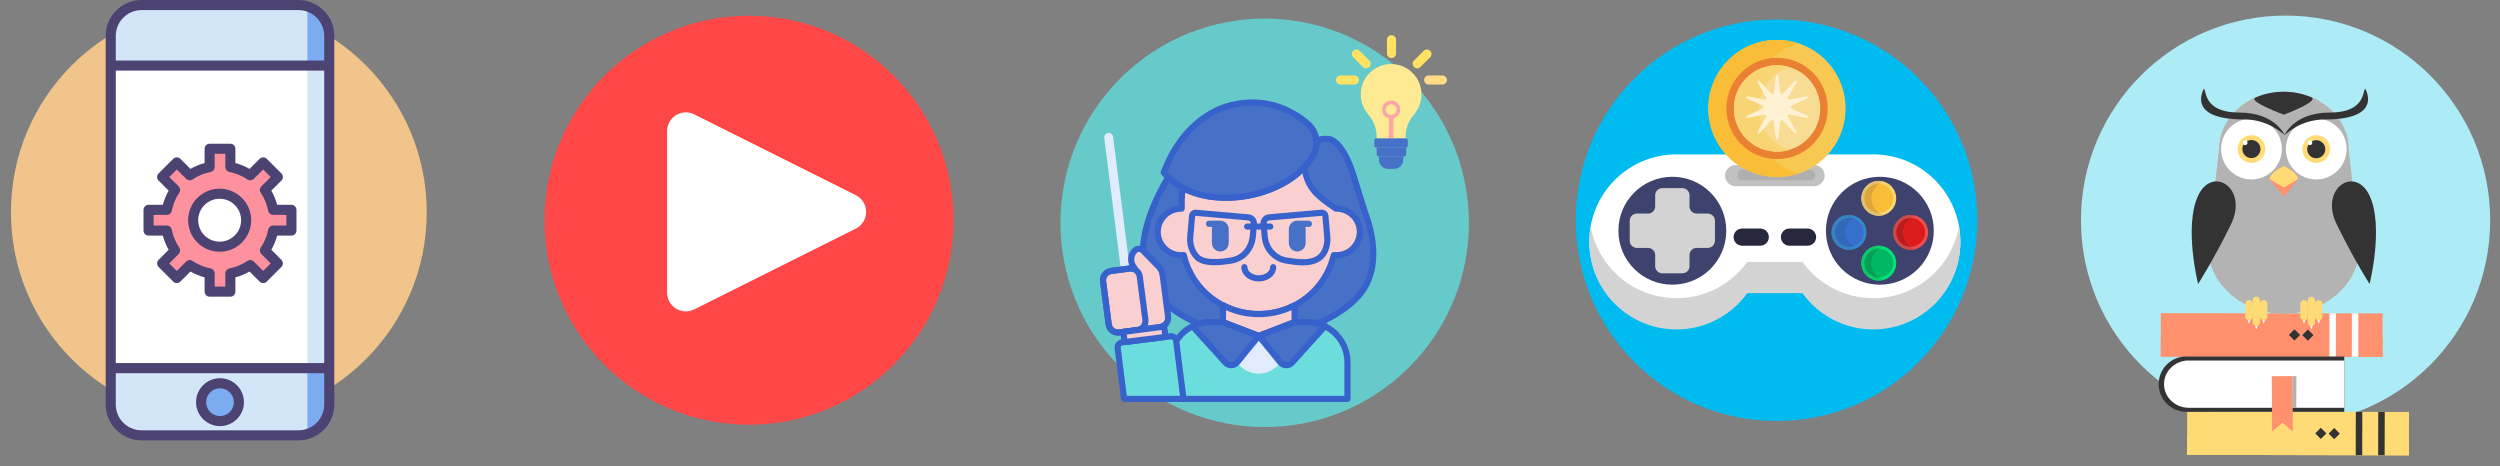 <svg width="193" height="36" viewBox="0 0 193 36" fill="none" xmlns="http://www.w3.org/2000/svg">
<rect x="0" y="0" width="193" height="36" fill="#808080" stroke="none"/>
<g clip-path="url(#clip0_16_739)">
<path d="M16.894 32.435C25.758 32.435 32.944 25.25 32.944 16.386C32.944 7.522 25.758 0.336 16.894 0.336C8.03 0.336 0.845 7.522 0.845 16.386C0.845 25.25 8.03 32.435 16.894 32.435Z" fill="#F0C48A"/>
<path d="M8.548 6.229V2.772C8.548 1.462 9.621 0.389 10.931 0.389H23.036C24.346 0.389 25.419 1.461 25.419 2.772V31.228C25.419 32.538 24.346 33.611 23.036 33.611H10.931C9.621 33.611 8.548 32.538 8.548 31.228V6.229Z" fill="#D3E6F8"/>
<path d="M23.731 28.42V33.506C24.705 33.207 25.419 32.297 25.419 31.228V28.42H23.731ZM23.731 0.494V5.061H25.419V2.772C25.419 1.703 24.705 0.793 23.731 0.494Z" fill="#7BABF1"/>
<path d="M8.548 5.061H25.483V28.42H8.548V5.061Z" fill="white"/>
<path d="M23.731 5.061H25.483V28.42H23.731V5.061Z" fill="#D3E6F8"/>
<path d="M16.983 32.508C17.79 32.508 18.443 31.854 18.443 31.048C18.443 30.241 17.79 29.588 16.983 29.588C16.177 29.588 15.523 30.241 15.523 31.048C15.523 31.854 16.177 32.508 16.983 32.508Z" fill="#7BABF1"/>
<path d="M22.499 17.799V16.201H21.087C20.981 15.65 20.764 15.127 20.451 14.663L21.448 13.665L20.318 12.535L19.32 13.533C18.856 13.219 18.333 13.003 17.783 12.896V11.485H16.184V12.896C15.634 13.003 15.111 13.219 14.646 13.533L13.649 12.535L12.518 13.665L13.516 14.663C13.203 15.127 12.986 15.65 12.88 16.201H11.468V17.799H12.88C12.986 18.349 13.203 18.872 13.516 19.337L12.518 20.335L13.649 21.465L14.646 20.467C15.111 20.781 15.634 20.997 16.184 21.104V22.515H17.783V21.104C18.333 20.997 18.856 20.781 19.32 20.467L20.318 21.465L21.448 20.335L20.451 19.337C20.764 18.872 20.981 18.349 21.087 17.799H22.499ZM16.957 19.046C15.827 19.046 14.911 18.13 14.911 17C14.911 15.87 15.827 14.954 16.957 14.954C18.087 14.954 19.003 15.87 19.003 17C19.003 18.13 18.087 19.046 16.957 19.046Z" fill="#FD919E"/>
<path d="M16.957 19.435C15.614 19.435 14.521 18.343 14.521 17C14.521 15.657 15.614 14.565 16.957 14.565C18.299 14.565 19.392 15.657 19.392 17C19.392 18.343 18.299 19.435 16.957 19.435ZM16.957 15.343C16.043 15.343 15.3 16.087 15.3 17C15.3 17.913 16.043 18.657 16.957 18.657C17.87 18.657 18.613 17.913 18.613 17C18.613 16.087 17.87 15.343 16.957 15.343Z" fill="#4C4372"/>
<path d="M17.783 22.905H16.184C16.081 22.905 15.982 22.864 15.909 22.791C15.836 22.718 15.795 22.619 15.795 22.515V21.413C15.413 21.311 15.046 21.159 14.703 20.962L13.924 21.74C13.851 21.813 13.752 21.854 13.649 21.854C13.546 21.854 13.446 21.813 13.373 21.74L12.243 20.61C12.207 20.574 12.178 20.531 12.159 20.484C12.139 20.436 12.129 20.386 12.129 20.335C12.129 20.284 12.139 20.233 12.159 20.186C12.178 20.139 12.207 20.096 12.243 20.059L13.022 19.28C12.824 18.938 12.672 18.571 12.57 18.189H11.468C11.365 18.189 11.266 18.148 11.193 18.075C11.12 18.002 11.079 17.903 11.079 17.799V16.201C11.079 16.097 11.12 15.998 11.193 15.925C11.266 15.852 11.365 15.811 11.468 15.811H12.57C12.672 15.429 12.824 15.062 13.022 14.719L12.243 13.941C12.207 13.904 12.178 13.861 12.159 13.814C12.139 13.767 12.129 13.716 12.129 13.665C12.129 13.614 12.139 13.563 12.159 13.516C12.178 13.469 12.207 13.426 12.243 13.39L13.373 12.259C13.41 12.223 13.453 12.195 13.5 12.175C13.547 12.156 13.598 12.146 13.649 12.146C13.7 12.146 13.751 12.156 13.798 12.175C13.845 12.195 13.888 12.223 13.924 12.259L14.703 13.038C15.046 12.841 15.413 12.689 15.795 12.586V11.485C15.795 11.381 15.836 11.282 15.909 11.209C15.982 11.136 16.081 11.095 16.184 11.095H17.783C17.886 11.095 17.985 11.136 18.058 11.209C18.131 11.282 18.172 11.381 18.172 11.485V12.586C18.554 12.688 18.921 12.841 19.264 13.038L20.043 12.259C20.116 12.187 20.215 12.146 20.318 12.146C20.421 12.146 20.52 12.187 20.593 12.259L21.724 13.39C21.76 13.426 21.789 13.469 21.808 13.516C21.828 13.563 21.838 13.614 21.838 13.665C21.838 13.716 21.828 13.767 21.808 13.814C21.789 13.861 21.76 13.904 21.724 13.94L20.945 14.719C21.143 15.062 21.295 15.429 21.397 15.811H22.499C22.602 15.811 22.701 15.852 22.774 15.925C22.847 15.998 22.888 16.097 22.888 16.201V17.799C22.888 17.902 22.847 18.002 22.774 18.075C22.701 18.148 22.602 18.189 22.499 18.189H21.397C21.295 18.571 21.143 18.938 20.945 19.28L21.724 20.059C21.76 20.095 21.789 20.138 21.808 20.186C21.828 20.233 21.838 20.283 21.838 20.335C21.838 20.386 21.828 20.436 21.808 20.483C21.789 20.531 21.76 20.574 21.724 20.61L20.593 21.74C20.557 21.776 20.514 21.805 20.467 21.825C20.42 21.844 20.369 21.854 20.318 21.854C20.267 21.854 20.216 21.844 20.169 21.825C20.122 21.805 20.079 21.776 20.043 21.74L19.264 20.961C18.921 21.159 18.554 21.311 18.172 21.413V22.515C18.172 22.566 18.162 22.617 18.142 22.664C18.123 22.711 18.094 22.754 18.058 22.791C18.022 22.827 17.979 22.855 17.932 22.875C17.884 22.895 17.834 22.905 17.783 22.905ZM16.573 22.126H17.393V21.104C17.393 21.013 17.425 20.926 17.482 20.856C17.54 20.786 17.62 20.739 17.709 20.722C18.208 20.626 18.682 20.429 19.102 20.145C19.177 20.094 19.268 20.071 19.358 20.08C19.448 20.088 19.532 20.128 19.596 20.192L20.318 20.915L20.898 20.335L20.175 19.612C20.112 19.548 20.072 19.464 20.063 19.374C20.055 19.284 20.078 19.194 20.128 19.119C20.413 18.698 20.609 18.224 20.705 17.725C20.722 17.637 20.77 17.557 20.84 17.499C20.909 17.442 20.997 17.41 21.087 17.41H22.109V16.59H21.087C20.997 16.59 20.909 16.559 20.84 16.501C20.77 16.444 20.722 16.364 20.705 16.275C20.609 15.776 20.413 15.302 20.128 14.881C20.078 14.806 20.055 14.716 20.063 14.626C20.072 14.536 20.111 14.452 20.175 14.388L20.898 13.665L20.318 13.086L19.596 13.808C19.532 13.872 19.448 13.912 19.358 13.92C19.268 13.929 19.177 13.906 19.102 13.855C18.682 13.571 18.208 13.374 17.709 13.279C17.62 13.261 17.54 13.214 17.482 13.144C17.425 13.074 17.393 12.987 17.393 12.896V11.874H16.573V12.896C16.573 12.987 16.542 13.074 16.485 13.144C16.427 13.214 16.347 13.261 16.258 13.278C15.759 13.374 15.285 13.571 14.864 13.855C14.789 13.906 14.699 13.929 14.609 13.92C14.519 13.912 14.435 13.872 14.371 13.808L13.649 13.086L13.069 13.665L13.791 14.388C13.855 14.452 13.895 14.536 13.904 14.626C13.912 14.716 13.889 14.806 13.839 14.881C13.554 15.302 13.358 15.776 13.262 16.275C13.245 16.363 13.197 16.444 13.127 16.501C13.058 16.559 12.97 16.59 12.88 16.59H11.857V17.41H12.88C12.97 17.41 13.058 17.442 13.127 17.499C13.197 17.557 13.245 17.637 13.262 17.725C13.358 18.224 13.554 18.698 13.839 19.119C13.889 19.194 13.912 19.284 13.904 19.374C13.895 19.464 13.855 19.548 13.791 19.612L13.069 20.335L13.649 20.915L14.371 20.192C14.435 20.128 14.519 20.088 14.609 20.08C14.699 20.071 14.79 20.094 14.864 20.145C15.285 20.429 15.759 20.626 16.258 20.722C16.347 20.739 16.427 20.786 16.485 20.856C16.542 20.926 16.573 21.013 16.573 21.104V22.126ZM25.451 5.45H8.516C8.301 5.45 8.259 5.276 8.259 5.061C8.259 4.846 8.301 4.672 8.516 4.672H25.451C25.666 4.672 25.633 4.832 25.633 5.047C25.633 5.262 25.666 5.45 25.451 5.45ZM25.451 28.809H8.516C8.301 28.809 8.301 28.703 8.301 28.488C8.301 28.273 8.301 28.03 8.516 28.03H25.451C25.666 28.03 25.707 28.205 25.707 28.42C25.707 28.635 25.666 28.809 25.451 28.809Z" fill="#4C4372"/>
<path d="M16.983 32.897C15.964 32.897 15.134 32.067 15.134 31.048C15.134 30.028 15.964 29.198 16.983 29.198C18.003 29.198 18.833 30.028 18.833 31.048C18.833 32.067 18.003 32.897 16.983 32.897ZM16.983 29.977C16.393 29.977 15.913 30.457 15.913 31.048C15.913 31.638 16.393 32.118 16.983 32.118C17.574 32.118 18.054 31.638 18.054 31.048C18.054 30.457 17.574 29.977 16.983 29.977Z" fill="#4C4372"/>
<path d="M23.036 34H10.931C9.403 34 8.159 32.757 8.159 31.228V2.772C8.159 1.244 9.403 0 10.931 0H23.036C24.564 0 25.808 1.244 25.808 2.772V31.228C25.808 32.757 24.564 34 23.036 34ZM10.931 0.779C9.832 0.779 8.938 1.673 8.938 2.772V31.228C8.938 32.327 9.832 33.221 10.931 33.221H23.036C24.135 33.221 25.029 32.327 25.029 31.228V2.772C25.029 1.673 24.135 0.779 23.036 0.779H10.931Z" fill="#4C4372"/>
</g>
<path d="M73.61 17.039C73.632 8.32 66.581 1.236 57.863 1.214C49.145 1.193 42.06 8.243 42.039 16.961C42.017 25.68 49.068 32.764 57.786 32.786C66.504 32.807 73.589 25.757 73.61 17.039Z" fill="#FF4747"/>
<path d="M66.065 15.065L53.591 8.828C53.371 8.718 53.126 8.666 52.88 8.677C52.634 8.688 52.395 8.762 52.185 8.891C51.976 9.021 51.803 9.202 51.683 9.417C51.563 9.632 51.5 9.874 51.5 10.12V22.595C51.5 22.841 51.563 23.083 51.683 23.298C51.803 23.513 51.976 23.694 52.185 23.824C52.395 23.953 52.634 24.027 52.88 24.038C53.126 24.049 53.371 23.997 53.591 23.887L66.065 17.65C67.13 17.117 67.13 15.598 66.065 15.065Z" fill="white"/>
<g clip-path="url(#clip1_16_739)">
<path d="M108.783 28.351C114.94 22.194 114.94 12.211 108.783 6.054C102.625 -0.104 92.642 -0.104 86.485 6.054C80.328 12.211 80.328 22.194 86.485 28.351C92.642 34.509 102.625 34.509 108.783 28.351Z" fill="#66CACA"/>
<path d="M105.435 16.557L105.406 16.481L105.407 16.48L104.429 13.362V13.363C103.485 10.509 102.432 10.728 102.432 10.728L102.432 10.728C102.114 10.679 101.811 10.8 101.665 10.845H101.625C101.676 11.435 101.422 12.019 101.075 12.422C99.029 15.313 93.097 16.457 90.188 13.685C89.231 15.265 88.805 16.557 88.805 16.557C88.119 18.481 87.805 20.804 89.158 22.597L89.157 22.598C90.158 23.888 92.53 25.396 95.545 25.833L95.544 25.832C95.845 25.878 96.156 25.911 96.475 25.931V25.933C96.865 25.958 97.354 25.959 97.765 25.933V25.931C98.077 25.912 98.387 25.879 98.696 25.832L98.695 25.833C101.072 25.489 103.786 24.269 105.083 22.598L105.082 22.597C106.435 20.805 106.121 18.481 105.435 16.557Z" fill="#4671C6"/>
<path d="M97.12 26.19C96.893 26.19 96.666 26.183 96.459 26.17C96.449 26.17 96.438 26.168 96.427 26.166C96.126 26.146 95.826 26.114 95.527 26.07C95.522 26.07 95.516 26.069 95.51 26.068C92.427 25.621 90.003 24.076 88.969 22.744C88.963 22.736 88.957 22.728 88.952 22.72C87.802 21.178 87.673 19.02 88.581 16.477C88.597 16.429 89.024 15.147 89.985 13.562C90.003 13.531 90.028 13.505 90.058 13.486C90.088 13.466 90.121 13.454 90.157 13.449C90.192 13.444 90.228 13.448 90.261 13.459C90.295 13.47 90.326 13.488 90.352 13.513C91.55 14.654 93.43 15.193 95.51 14.991C97.764 14.772 99.873 13.71 100.881 12.284C100.885 12.278 100.89 12.272 100.895 12.267C101.244 11.861 101.428 11.337 101.388 10.865C101.385 10.832 101.389 10.799 101.4 10.768C101.411 10.737 101.428 10.708 101.45 10.684C101.472 10.66 101.499 10.64 101.529 10.627C101.56 10.614 101.592 10.607 101.625 10.607H101.628L101.656 10.598C101.829 10.542 102.113 10.449 102.431 10.488C102.689 10.464 103.747 10.547 104.655 13.288L105.634 16.41C105.635 16.413 105.635 16.416 105.636 16.419L105.657 16.473L105.658 16.477C106.565 19.02 106.437 21.178 105.287 22.719C105.282 22.728 105.276 22.736 105.27 22.744C103.835 24.593 100.951 25.746 98.729 26.068C98.723 26.069 98.717 26.07 98.712 26.07C98.418 26.114 98.115 26.146 97.811 26.166C97.801 26.168 97.79 26.17 97.78 26.17C97.56 26.183 97.34 26.19 97.12 26.19ZM96.52 25.698C96.894 25.72 97.347 25.72 97.72 25.698C97.73 25.696 97.74 25.695 97.75 25.694C98.055 25.675 98.358 25.643 98.66 25.598C98.667 25.596 98.673 25.596 98.679 25.596C101.179 25.229 103.721 23.948 104.879 22.473C104.883 22.466 104.888 22.46 104.892 22.454C105.971 21.025 106.078 19.069 105.212 16.639L105.18 16.556C105.178 16.548 105.175 16.539 105.173 16.53L104.203 13.434C103.39 10.978 102.542 10.961 102.475 10.962C102.449 10.967 102.422 10.967 102.395 10.963C102.205 10.933 102.013 10.984 101.868 11.029C101.859 11.564 101.64 12.126 101.262 12.568C100.158 14.12 97.973 15.229 95.556 15.464C93.46 15.667 91.544 15.156 90.244 14.055C89.414 15.481 89.034 16.62 89.03 16.632C88.161 19.068 88.268 21.025 89.347 22.454C89.351 22.46 89.355 22.466 89.359 22.472C90.341 23.722 92.631 25.166 95.559 25.596C95.566 25.596 95.572 25.597 95.579 25.598C95.88 25.643 96.184 25.675 96.489 25.694C96.5 25.695 96.51 25.696 96.52 25.698Z" fill="#3762CC"/>
<path d="M100.919 24.867C99.891 24.867 99.926 24.866 99.926 24.866L99.925 24.867H93.434C91.719 24.867 90.328 26.257 90.328 27.972V30.791H104.024V27.972C104.024 26.257 102.634 24.867 100.919 24.867Z" fill="#6BDDDD"/>
<path d="M104.024 31.029H90.328C90.265 31.029 90.205 31.004 90.16 30.959C90.116 30.915 90.091 30.854 90.091 30.791V27.972C90.091 26.129 91.59 24.629 93.434 24.629H99.916C99.92 24.629 99.924 24.629 99.929 24.629V24.629C99.939 24.629 100.035 24.629 100.919 24.629C102.762 24.629 104.262 26.129 104.262 27.972V30.791C104.262 30.822 104.256 30.853 104.244 30.882C104.232 30.911 104.214 30.937 104.192 30.959C104.17 30.981 104.144 30.999 104.115 31.011C104.086 31.023 104.055 31.029 104.024 31.029ZM90.566 30.554H103.787V27.972C103.787 26.391 102.5 25.104 100.919 25.104L100.061 25.104C100.029 25.104 99.995 25.104 99.96 25.102C99.948 25.103 99.937 25.104 99.925 25.104H93.433C91.852 25.104 90.566 26.39 90.566 27.972L90.566 30.554Z" fill="#3762CC"/>
<path d="M99.944 24.867H94.412C94.412 26.115 94.846 27.241 95.605 28.124C96.306 28.939 97.298 28.846 97.178 28.846C98.923 28.846 99.944 26.62 99.944 24.867Z" fill="#E0EBFC"/>
<path d="M97.176 25.933L98.843 27.975C99.077 28.262 99.513 28.267 99.754 27.986L102.288 25.184C101.501 24.797 100.868 24.867 99.938 24.867L97.176 25.933ZM97.173 25.933L95.506 27.975C95.272 28.262 94.836 28.267 94.595 27.986L92.061 25.184C92.84 24.801 93.435 24.867 94.411 24.867L97.173 25.933Z" fill="#4671C6"/>
<path d="M103.129 16.107C102.059 15.337 100.951 14.722 100.732 13.04L100.689 12.898C98.631 15.164 94.102 16.022 91.322 14.509C91.211 15.123 91.228 15.498 91.228 16.107C91.215 16.107 91.203 16.105 91.19 16.105C90.187 16.105 89.374 16.911 89.374 17.904C89.374 18.967 90.302 19.807 91.385 19.693C91.999 22.302 94.358 24.245 97.178 24.245C99.997 24.245 102.357 22.302 102.971 19.693C104.053 19.807 104.981 18.968 104.981 17.904C104.981 16.881 104.125 16.081 103.129 16.107Z" fill="#F9CFCF"/>
<path d="M97.178 24.483C94.355 24.483 91.925 22.625 91.202 19.941H91.192C90.682 19.941 90.19 19.753 89.811 19.413C89.599 19.223 89.43 18.99 89.314 18.73C89.198 18.47 89.138 18.189 89.137 17.904C89.137 16.848 89.951 15.978 90.99 15.877C90.988 15.384 90.989 15.021 91.088 14.467C91.095 14.43 91.11 14.395 91.133 14.365C91.156 14.335 91.185 14.311 91.219 14.295C91.253 14.278 91.29 14.271 91.328 14.271C91.366 14.272 91.402 14.282 91.435 14.3C94.07 15.735 98.482 14.976 100.514 12.739C100.542 12.707 100.578 12.684 100.618 12.672C100.658 12.659 100.701 12.657 100.742 12.667C100.783 12.676 100.821 12.696 100.851 12.725C100.882 12.753 100.905 12.79 100.917 12.83L100.96 12.971C100.963 12.983 100.966 12.996 100.968 13.009C101.152 14.425 101.987 15.012 102.954 15.693C103.037 15.751 103.121 15.81 103.204 15.869C103.723 15.877 104.23 16.087 104.605 16.452C105.001 16.838 105.219 17.354 105.219 17.904C105.219 18.478 104.974 19.028 104.545 19.413C104.166 19.753 103.674 19.941 103.164 19.941L103.154 19.94C102.431 22.625 100.002 24.483 97.178 24.483ZM91.385 19.455C91.494 19.455 91.59 19.53 91.616 19.638C92.221 22.211 94.508 24.008 97.178 24.008C99.847 24.008 102.134 22.211 102.74 19.638C102.753 19.582 102.787 19.533 102.834 19.499C102.881 19.466 102.939 19.451 102.996 19.456C103.218 19.48 103.442 19.457 103.654 19.389C103.866 19.321 104.061 19.209 104.227 19.06C104.389 18.914 104.519 18.736 104.608 18.537C104.697 18.338 104.743 18.122 104.744 17.904C104.744 17.483 104.577 17.088 104.273 16.792C103.969 16.497 103.556 16.333 103.135 16.345C103.083 16.348 103.032 16.33 102.989 16.3C102.887 16.226 102.784 16.153 102.681 16.081C101.774 15.443 100.839 14.786 100.548 13.379C98.355 15.429 94.198 16.122 91.507 14.868C91.462 15.229 91.463 15.524 91.464 15.901L91.465 16.107C91.465 16.139 91.459 16.17 91.446 16.199C91.434 16.228 91.416 16.254 91.394 16.276C91.348 16.321 91.289 16.343 91.223 16.345C91.213 16.344 91.203 16.344 91.193 16.343H91.193C90.319 16.343 89.612 17.043 89.612 17.904C89.612 18.343 89.8 18.764 90.129 19.06C90.294 19.209 90.49 19.321 90.702 19.389C90.914 19.457 91.138 19.48 91.359 19.456C91.368 19.456 91.376 19.455 91.385 19.455Z" fill="#3762CC"/>
<path d="M97.179 21.727C96.769 21.727 96.387 21.579 96.131 21.322C95.937 21.125 95.83 20.878 95.83 20.625C95.83 20.561 95.855 20.501 95.899 20.457C95.944 20.412 96.004 20.387 96.067 20.387C96.13 20.387 96.191 20.412 96.235 20.457C96.28 20.501 96.305 20.561 96.305 20.625C96.305 20.753 96.362 20.879 96.469 20.987C96.633 21.153 96.899 21.252 97.179 21.252C97.461 21.252 97.719 21.155 97.886 20.987C97.993 20.879 98.05 20.753 98.05 20.625C98.05 20.561 98.075 20.501 98.119 20.457C98.164 20.412 98.224 20.387 98.287 20.387C98.35 20.387 98.411 20.412 98.455 20.457C98.5 20.501 98.525 20.561 98.525 20.625C98.525 20.878 98.418 21.125 98.223 21.321C97.967 21.579 97.587 21.727 97.179 21.727Z" fill="#3762CC"/>
<path d="M87.485 22.863L86.801 22.949L85.25 10.649C85.244 10.604 85.247 10.558 85.259 10.514C85.271 10.471 85.292 10.43 85.32 10.394C85.347 10.358 85.382 10.329 85.421 10.306C85.46 10.284 85.504 10.269 85.549 10.264C85.594 10.258 85.639 10.261 85.683 10.273C85.727 10.285 85.767 10.306 85.803 10.333C85.839 10.361 85.869 10.396 85.891 10.435C85.914 10.474 85.928 10.518 85.934 10.562L87.485 22.863Z" fill="#E0EBFC"/>
<path d="M85.782 20.917C85.592 20.941 85.419 21.041 85.302 21.193C85.185 21.345 85.133 21.537 85.158 21.728L85.591 25.039C85.603 25.134 85.633 25.224 85.681 25.307C85.728 25.389 85.791 25.461 85.867 25.519C85.942 25.577 86.028 25.62 86.12 25.644C86.212 25.669 86.307 25.675 86.402 25.663L89.55 25.252C89.645 25.24 89.736 25.209 89.818 25.162C89.9 25.114 89.972 25.051 90.03 24.976C90.088 24.9 90.131 24.814 90.156 24.723C90.18 24.631 90.187 24.535 90.174 24.441C89.702 20.823 89.765 20.957 89.553 20.73L89.574 20.71L88.235 19.343C88.069 19.174 87.797 19.164 87.626 19.327C87.242 19.692 87.226 20.295 87.579 20.682L85.782 20.917Z" fill="#F9CFCF"/>
<path d="M86.305 25.907C86.094 25.907 85.889 25.837 85.722 25.708C85.622 25.631 85.538 25.535 85.475 25.426C85.412 25.317 85.371 25.196 85.355 25.071L84.922 21.758C84.906 21.633 84.914 21.506 84.947 21.384C84.98 21.262 85.036 21.148 85.114 21.048C85.19 20.948 85.286 20.864 85.395 20.801C85.505 20.738 85.625 20.697 85.751 20.681L87.149 20.498C87.274 20.482 87.401 20.491 87.523 20.523C87.645 20.556 87.759 20.613 87.859 20.689C87.96 20.766 88.044 20.862 88.107 20.971C88.17 21.081 88.21 21.201 88.226 21.327L88.659 24.639C88.727 25.165 88.356 25.648 87.83 25.716L86.432 25.899C86.39 25.904 86.347 25.907 86.305 25.907ZM87.275 20.965C87.253 20.966 87.232 20.967 87.211 20.97L85.812 21.152C85.749 21.16 85.688 21.181 85.632 21.213C85.577 21.244 85.529 21.287 85.49 21.338C85.451 21.388 85.422 21.446 85.406 21.507C85.389 21.569 85.385 21.633 85.394 21.696L85.826 25.009C85.834 25.073 85.855 25.134 85.886 25.189C85.918 25.244 85.961 25.293 86.011 25.331C86.062 25.37 86.12 25.399 86.181 25.416C86.243 25.432 86.307 25.436 86.37 25.428L87.769 25.245C87.896 25.228 88.012 25.162 88.091 25.06C88.169 24.958 88.204 24.829 88.187 24.701L87.755 21.388C87.747 21.325 87.726 21.264 87.694 21.209C87.663 21.153 87.62 21.105 87.57 21.066C87.485 21.001 87.382 20.965 87.275 20.965Z" fill="#3762CC"/>
<path d="M86.306 25.907C86.095 25.907 85.889 25.837 85.722 25.707C85.622 25.631 85.538 25.535 85.475 25.425C85.412 25.316 85.371 25.195 85.355 25.07L84.922 21.758C84.906 21.633 84.914 21.506 84.947 21.384C84.98 21.262 85.036 21.148 85.114 21.048C85.19 20.948 85.286 20.864 85.396 20.801C85.505 20.738 85.626 20.697 85.751 20.681L87.183 20.494C86.997 20.046 87.093 19.506 87.462 19.155C87.725 18.905 88.148 18.914 88.404 19.177L89.744 20.544C89.775 20.576 89.795 20.613 89.805 20.653C89.951 20.829 89.975 21.018 90.183 22.649C90.242 23.107 90.315 23.683 90.41 24.41C90.427 24.536 90.418 24.663 90.385 24.785C90.353 24.907 90.296 25.021 90.219 25.121C90.142 25.221 90.046 25.305 89.937 25.368C89.827 25.431 89.707 25.472 89.581 25.488L86.432 25.899C86.39 25.904 86.348 25.907 86.306 25.907ZM85.813 21.152C85.684 21.169 85.569 21.235 85.49 21.338C85.411 21.441 85.377 21.568 85.394 21.697L85.826 25.009C85.834 25.072 85.855 25.133 85.887 25.188C85.918 25.244 85.961 25.292 86.012 25.331C86.062 25.37 86.12 25.399 86.182 25.415C86.243 25.432 86.308 25.436 86.371 25.428L89.52 25.017C89.648 25 89.763 24.934 89.842 24.831C89.921 24.728 89.956 24.601 89.939 24.472C89.862 23.884 89.787 23.297 89.712 22.709C89.496 21.017 89.491 21.01 89.393 20.907L89.38 20.892C89.354 20.865 89.335 20.832 89.325 20.796L88.065 19.509C87.989 19.431 87.865 19.427 87.79 19.499C87.504 19.771 87.489 20.23 87.755 20.522C87.784 20.554 87.804 20.593 87.813 20.636C87.821 20.678 87.818 20.723 87.803 20.763C87.788 20.804 87.762 20.84 87.728 20.867C87.694 20.895 87.653 20.912 87.61 20.917L85.813 21.152ZM93.773 20.476C93.067 20.476 92.567 20.329 92.257 20.034C91.963 19.726 91.764 19.341 91.682 18.924C91.641 18.718 91.63 18.506 91.648 18.297L91.792 16.654C91.797 16.587 91.816 16.522 91.847 16.463C91.878 16.403 91.921 16.351 91.972 16.308C92.023 16.264 92.083 16.232 92.147 16.212C92.211 16.191 92.278 16.184 92.345 16.19L96.396 16.545C96.582 16.561 96.755 16.651 96.875 16.795C96.996 16.938 97.054 17.123 97.038 17.31L96.954 18.267C96.876 19.16 96.266 20.151 95.079 20.35C94.584 20.433 94.149 20.476 93.773 20.476ZM92.589 19.694C92.836 19.924 93.456 20.142 95 19.882C95.937 19.724 96.419 18.937 96.481 18.226L96.565 17.269C96.57 17.207 96.551 17.147 96.512 17.1C96.472 17.053 96.416 17.023 96.355 17.018L92.303 16.664C92.294 16.663 92.285 16.666 92.278 16.672C92.271 16.678 92.266 16.686 92.265 16.696L92.121 18.338C92.1 18.584 92.13 18.832 92.211 19.066C92.291 19.299 92.42 19.513 92.589 19.694ZM100.571 20.487C100.098 20.487 99.632 20.409 99.272 20.348C98.244 20.175 97.49 19.338 97.397 18.266L97.313 17.308C97.297 17.121 97.355 16.936 97.475 16.793C97.596 16.649 97.768 16.559 97.955 16.543L102.006 16.188C102.284 16.162 102.535 16.372 102.559 16.652L102.703 18.295C102.721 18.505 102.71 18.716 102.669 18.922C102.419 20.196 101.482 20.487 100.571 20.487ZM102.051 16.662L102.048 16.662L97.996 17.016C97.935 17.021 97.879 17.051 97.839 17.098C97.8 17.145 97.781 17.205 97.786 17.267L97.87 18.224C97.945 19.078 98.54 19.743 99.351 19.88C100.973 20.153 101.96 20.069 102.203 18.831C102.235 18.668 102.244 18.502 102.23 18.336L102.086 16.694C102.085 16.685 102.081 16.677 102.075 16.671C102.068 16.665 102.06 16.662 102.051 16.662Z" fill="#3762CC"/>
<path d="M98.066 17.727H96.281C96.218 17.727 96.157 17.702 96.113 17.657C96.068 17.613 96.043 17.553 96.043 17.49C96.043 17.427 96.068 17.366 96.113 17.322C96.157 17.277 96.218 17.252 96.281 17.252H98.066C98.129 17.252 98.189 17.277 98.234 17.322C98.278 17.366 98.303 17.427 98.303 17.49C98.303 17.553 98.278 17.613 98.234 17.657C98.189 17.702 98.129 17.727 98.066 17.727Z" fill="#3762CC"/>
<path d="M100.961 9.551C99.868 8.607 97.552 7.191 94.329 8.335C92.931 8.903 91.014 10.229 89.838 13.318C92.642 16.559 98.956 15.416 101.075 12.422C101.881 11.486 101.782 10.26 100.961 9.551ZM101.055 17.037H100.147C99.975 17.037 99.811 17.106 99.689 17.227C99.567 17.349 99.499 17.513 99.499 17.685V18.766C99.499 18.938 99.567 19.102 99.689 19.224C99.811 19.346 99.975 19.414 100.147 19.414C100.319 19.414 100.484 19.346 100.605 19.224C100.727 19.102 100.795 18.938 100.795 18.766V17.685C100.795 17.628 100.787 17.574 100.774 17.521H101.055C101.117 17.519 101.177 17.492 101.22 17.447C101.264 17.402 101.288 17.342 101.288 17.279C101.288 17.216 101.264 17.156 101.22 17.111C101.177 17.066 101.117 17.04 101.055 17.037ZM94.236 17.038V17.037H93.328C93.265 17.039 93.206 17.065 93.162 17.111C93.118 17.156 93.094 17.216 93.094 17.279C93.094 17.342 93.118 17.403 93.162 17.448C93.206 17.493 93.265 17.519 93.328 17.521H93.582C93.568 17.575 93.561 17.63 93.56 17.685V18.766C93.561 18.938 93.629 19.103 93.751 19.224C93.872 19.346 94.037 19.414 94.209 19.414C94.381 19.414 94.545 19.346 94.667 19.224C94.788 19.102 94.857 18.938 94.857 18.766V17.685C94.857 17.518 94.792 17.358 94.676 17.237C94.561 17.117 94.403 17.046 94.236 17.038Z" fill="#4671C6"/>
<path d="M90.798 26.305C90.791 26.253 90.775 26.203 90.749 26.158C90.723 26.113 90.689 26.073 90.648 26.041C90.607 26.01 90.56 25.986 90.51 25.972C90.46 25.959 90.407 25.955 90.356 25.962L86.628 26.432C86.576 26.438 86.526 26.455 86.481 26.48C86.436 26.506 86.396 26.541 86.365 26.582C86.333 26.623 86.309 26.669 86.296 26.72C86.282 26.77 86.278 26.822 86.285 26.874L86.779 30.791H91.364L90.798 26.305Z" fill="#6BDDDD"/>
<path d="M91.364 31.029H86.778C86.721 31.029 86.665 31.008 86.621 30.969C86.578 30.931 86.55 30.878 86.543 30.821L86.049 26.903C86.028 26.735 86.073 26.569 86.177 26.436C86.281 26.302 86.43 26.217 86.598 26.196L90.326 25.726C90.409 25.715 90.493 25.721 90.573 25.743C90.653 25.765 90.728 25.802 90.794 25.854C90.859 25.904 90.915 25.968 90.956 26.04C90.997 26.112 91.023 26.192 91.034 26.274V26.275L91.599 30.761C91.604 30.795 91.601 30.829 91.591 30.861C91.581 30.893 91.564 30.923 91.542 30.948C91.519 30.974 91.492 30.994 91.461 31.008C91.431 31.021 91.397 31.029 91.364 31.029ZM86.988 30.554H91.094L90.562 26.334V26.334C90.557 26.293 90.535 26.255 90.502 26.23C90.469 26.204 90.427 26.192 90.386 26.197L86.657 26.667C86.616 26.672 86.578 26.694 86.552 26.727C86.526 26.76 86.515 26.802 86.52 26.844L86.988 30.554ZM94.652 15.508C92.562 15.508 90.801 14.794 89.658 13.473C89.63 13.441 89.612 13.401 89.604 13.359C89.597 13.317 89.601 13.273 89.616 13.233C90.821 10.067 92.795 8.702 94.239 8.115C97.585 6.928 99.984 8.393 101.116 9.371C102.061 10.187 102.123 11.56 101.262 12.568C100.086 14.222 97.673 15.371 95.112 15.496C94.959 15.504 94.805 15.508 94.652 15.508ZM90.112 13.268C91.244 14.501 93.007 15.124 95.089 15.022C97.477 14.905 99.805 13.805 100.881 12.285C100.886 12.278 100.89 12.273 100.895 12.267C101.587 11.463 101.549 10.373 100.806 9.731C99.751 8.82 97.517 7.456 94.408 8.558C93.082 9.098 91.26 10.357 90.112 13.268Z" fill="#3762CC"/>
<path d="M89.978 26.009L89.863 25.13C89.772 25.192 89.667 25.237 89.55 25.252L86.721 25.622L86.823 26.407L89.978 26.009Z" fill="#F9CFCF"/>
<path d="M86.823 26.644C86.765 26.644 86.71 26.623 86.666 26.585C86.623 26.547 86.595 26.495 86.588 26.438L86.485 25.652C86.481 25.621 86.483 25.59 86.491 25.56C86.499 25.53 86.513 25.502 86.532 25.477C86.551 25.452 86.575 25.431 86.602 25.416C86.629 25.4 86.659 25.39 86.69 25.386L89.52 25.017C89.595 25.006 89.667 24.978 89.729 24.934C89.762 24.911 89.801 24.897 89.841 24.893C89.882 24.89 89.923 24.897 89.96 24.913C89.997 24.93 90.029 24.956 90.053 24.988C90.078 25.021 90.093 25.059 90.098 25.099L90.213 25.978C90.217 26.009 90.215 26.041 90.207 26.071C90.199 26.101 90.185 26.129 90.165 26.154C90.146 26.179 90.123 26.2 90.095 26.215C90.068 26.231 90.038 26.241 90.007 26.245L86.853 26.642C86.843 26.644 86.833 26.644 86.823 26.644ZM86.987 25.826L87.028 26.142L89.711 25.803L89.668 25.472C89.639 25.479 89.611 25.484 89.581 25.488L86.987 25.826Z" fill="#3762CC"/>
<path d="M94.411 23.569V24.867L97.173 25.933H97.176L99.938 24.867H99.944V23.569C98.222 24.468 96.147 24.475 94.411 23.569Z" fill="#4671C6"/>
<path d="M94.411 23.569V24.867L97.173 25.933H97.176L99.938 24.867H99.944V23.569C98.222 24.468 96.147 24.475 94.411 23.569Z" fill="#F9CFCF"/>
<path d="M97.176 26.171C97.147 26.171 97.115 26.165 97.088 26.155L94.326 25.088C94.281 25.071 94.243 25.041 94.215 25.001C94.188 24.962 94.174 24.915 94.174 24.867V23.569C94.174 23.528 94.184 23.488 94.204 23.452C94.224 23.417 94.253 23.387 94.288 23.366C94.323 23.345 94.363 23.333 94.404 23.332C94.445 23.33 94.485 23.34 94.521 23.358C95.341 23.786 96.253 24.01 97.178 24.01C98.103 24.01 99.014 23.786 99.835 23.358C99.871 23.34 99.911 23.33 99.952 23.332C99.993 23.333 100.033 23.345 100.068 23.366C100.102 23.387 100.131 23.417 100.151 23.453C100.171 23.488 100.182 23.528 100.182 23.569V24.867C100.182 24.98 100.103 25.075 99.997 25.099L97.261 26.155C97.234 26.165 97.205 26.171 97.176 26.171ZM94.649 24.704L97.175 25.679L99.707 24.701V23.948C98.911 24.302 98.049 24.485 97.178 24.485C96.307 24.485 95.445 24.302 94.649 23.948V24.704Z" fill="#3762CC"/>
<path d="M99.303 28.431L99.293 28.43C99.172 28.429 99.052 28.401 98.942 28.349C98.833 28.296 98.736 28.22 98.659 28.125L96.992 26.084C96.968 26.054 96.952 26.02 96.944 25.983C96.936 25.947 96.937 25.909 96.946 25.872C96.956 25.836 96.974 25.803 96.999 25.775C97.024 25.747 97.055 25.725 97.09 25.712L99.852 24.645C99.879 24.635 99.908 24.629 99.938 24.629C100.064 24.629 100.184 24.628 100.301 24.627C101.062 24.619 101.663 24.613 102.393 24.971C102.426 24.988 102.454 25.011 102.477 25.041C102.499 25.07 102.514 25.104 102.521 25.14C102.528 25.176 102.526 25.213 102.516 25.249C102.507 25.284 102.489 25.317 102.464 25.344L99.93 28.145C99.776 28.325 99.546 28.431 99.303 28.431ZM97.567 26.037L99.027 27.825C99.06 27.865 99.102 27.898 99.148 27.92C99.195 27.943 99.247 27.955 99.299 27.956C99.407 27.959 99.504 27.912 99.573 27.831L101.888 25.272C101.382 25.09 100.914 25.095 100.306 25.102C100.202 25.103 100.094 25.104 99.982 25.104L97.567 26.037Z" fill="#3762CC"/>
<path d="M95.046 28.431C94.803 28.431 94.573 28.325 94.415 28.14L91.885 25.344C91.861 25.317 91.843 25.284 91.833 25.249C91.823 25.213 91.821 25.176 91.828 25.14C91.835 25.104 91.85 25.07 91.873 25.041C91.895 25.011 91.924 24.988 91.957 24.971C92.683 24.614 93.254 24.619 94.044 24.627C94.16 24.628 94.283 24.629 94.412 24.629C94.441 24.629 94.47 24.635 94.497 24.645L97.259 25.712C97.294 25.725 97.325 25.747 97.35 25.775C97.375 25.803 97.393 25.836 97.403 25.872C97.413 25.909 97.413 25.947 97.406 25.983C97.398 26.02 97.381 26.054 97.357 26.083L95.69 28.125C95.613 28.219 95.517 28.296 95.407 28.348C95.297 28.401 95.177 28.429 95.056 28.43C95.052 28.431 95.049 28.431 95.046 28.431ZM92.461 25.272L94.771 27.826C94.844 27.912 94.947 27.957 95.05 27.956C95.102 27.955 95.154 27.943 95.201 27.921C95.248 27.898 95.289 27.865 95.322 27.825L96.782 26.037L94.367 25.104C94.253 25.104 94.144 25.103 94.039 25.102C93.409 25.096 92.958 25.092 92.461 25.272Z" fill="#3762CC"/>
<path d="M109.124 8.872C109.52 8.44 109.74 7.876 109.739 7.29C109.739 5.995 108.689 4.945 107.394 4.945C106.099 4.945 105.049 5.995 105.049 7.29C105.048 7.876 105.268 8.44 105.664 8.872H105.658C106.087 9.378 106.308 10.027 106.277 10.69H108.511C108.48 10.027 108.701 9.378 109.13 8.872H109.124Z" fill="#FFEA94"/>
<path d="M108.097 8.462C108.097 8.275 108.023 8.096 107.891 7.964C107.759 7.833 107.58 7.758 107.394 7.758C107.207 7.758 107.028 7.833 106.896 7.964C106.764 8.096 106.69 8.275 106.69 8.462C106.69 8.789 106.915 9.062 107.218 9.14V10.85H107.57V9.141C107.873 9.062 108.097 8.789 108.097 8.462ZM107.394 8.873C107.167 8.873 106.982 8.689 106.982 8.462C106.982 8.235 107.167 8.051 107.394 8.051C107.621 8.051 107.805 8.235 107.805 8.462C107.805 8.689 107.621 8.873 107.394 8.873Z" fill="#F9A7A7"/>
<path d="M109.159 5.163L109.169 5.173C109.201 5.205 109.239 5.23 109.28 5.248C109.322 5.265 109.367 5.274 109.412 5.274C109.458 5.274 109.503 5.265 109.544 5.248C109.586 5.23 109.624 5.205 109.656 5.173L110.412 4.417C110.444 4.385 110.47 4.347 110.487 4.305C110.504 4.263 110.513 4.218 110.513 4.173C110.513 4.128 110.504 4.083 110.487 4.041C110.47 3.999 110.444 3.961 110.412 3.929L110.402 3.92C110.37 3.888 110.332 3.862 110.291 3.845C110.249 3.828 110.204 3.819 110.159 3.819C110.113 3.819 110.068 3.828 110.027 3.845C109.985 3.862 109.947 3.888 109.915 3.92L109.159 4.675C109.127 4.707 109.102 4.745 109.084 4.787C109.067 4.829 109.058 4.874 109.058 4.919C109.058 4.965 109.067 5.009 109.084 5.051C109.102 5.093 109.127 5.131 109.159 5.163ZM107.43 4.478H107.417C107.325 4.478 107.237 4.442 107.173 4.377C107.108 4.312 107.071 4.224 107.071 4.133V3.06C107.071 2.969 107.108 2.881 107.173 2.816C107.237 2.751 107.325 2.715 107.417 2.715H107.43C107.521 2.715 107.609 2.751 107.674 2.816C107.739 2.881 107.775 2.969 107.775 3.06V4.133C107.775 4.224 107.739 4.312 107.674 4.377C107.609 4.442 107.521 4.478 107.43 4.478ZM105.717 5.163L105.707 5.173C105.675 5.205 105.637 5.23 105.595 5.248C105.553 5.265 105.509 5.274 105.463 5.274C105.418 5.274 105.373 5.265 105.331 5.248C105.289 5.23 105.251 5.205 105.219 5.173L104.464 4.417C104.432 4.385 104.406 4.347 104.389 4.305C104.371 4.263 104.363 4.218 104.363 4.173C104.363 4.128 104.371 4.083 104.389 4.041C104.406 3.999 104.432 3.961 104.464 3.929L104.473 3.92C104.505 3.888 104.543 3.862 104.585 3.845C104.627 3.828 104.672 3.819 104.717 3.819C104.762 3.819 104.807 3.828 104.849 3.845C104.891 3.862 104.929 3.888 104.961 3.92L105.717 4.675C105.749 4.707 105.774 4.745 105.792 4.787C105.809 4.829 105.818 4.874 105.818 4.919C105.818 4.965 105.809 5.009 105.792 5.051C105.774 5.093 105.749 5.131 105.717 5.163Z" fill="#FFE164"/>
<path d="M109.944 6.183V6.169C109.944 5.979 110.098 5.824 110.289 5.824H111.358C111.548 5.824 111.702 5.979 111.702 6.169V6.183C111.702 6.373 111.548 6.528 111.358 6.528H110.289C110.197 6.528 110.11 6.491 110.045 6.427C109.98 6.362 109.944 6.274 109.944 6.183Z" fill="#FFDC85"/>
<path d="M103.144 6.183V6.169C103.144 5.979 103.298 5.824 103.489 5.824H104.558C104.748 5.824 104.903 5.979 104.903 6.169V6.183C104.903 6.373 104.748 6.528 104.558 6.528H103.489C103.397 6.528 103.31 6.491 103.245 6.427C103.18 6.362 103.144 6.274 103.144 6.183Z" fill="#FFE164"/>
<path d="M108.555 11.393C106.1 11.393 106.104 11.441 106.104 11.264C106.104 10.851 106.07 10.69 106.233 10.69C108.688 10.69 108.684 10.641 108.684 10.818V11.264C108.684 11.335 108.626 11.393 108.555 11.393Z" fill="#4671C6"/>
<path d="M108.363 12.096H106.483C106.457 12.096 106.43 12.091 106.406 12.081C106.381 12.071 106.358 12.056 106.34 12.037C106.321 12.018 106.306 11.996 106.296 11.971C106.285 11.946 106.28 11.92 106.28 11.893V11.393H108.566V11.893C108.566 11.92 108.561 11.946 108.551 11.971C108.541 11.996 108.526 12.018 108.507 12.037C108.488 12.056 108.466 12.071 108.441 12.081C108.416 12.091 108.39 12.096 108.363 12.096Z" fill="#4671C6"/>
<path d="M107.628 13.034H107.16C107.067 13.034 106.976 13.016 106.89 12.981C106.805 12.945 106.727 12.893 106.662 12.828C106.597 12.763 106.545 12.685 106.51 12.6C106.474 12.515 106.456 12.423 106.456 12.331V12.096H108.332V12.331C108.332 12.423 108.314 12.515 108.278 12.6C108.243 12.685 108.191 12.763 108.126 12.828C108.061 12.893 107.983 12.945 107.898 12.981C107.812 13.016 107.721 13.034 107.628 13.034Z" fill="#4671C6"/>
</g>
<g clip-path="url(#clip2_16_739)">
<path d="M137.149 32.5C145.709 32.5 152.649 25.56 152.649 17C152.649 8.44 145.709 1.5 137.149 1.5C128.589 1.5 121.649 8.44 121.649 17C121.649 25.56 128.589 32.5 137.149 32.5Z" fill="#00BBF0"/>
<path d="M151.338 24.281H151.667V24.281H151.338L151.338 24.281Z" fill="#FCB5A9"/>
<path d="M144.613 11.917H129.425C125.709 11.917 122.697 14.93 122.697 18.646C122.697 22.362 125.709 25.374 129.425 25.374C131.676 25.374 133.669 24.268 134.89 22.571H139.147C140.369 24.268 142.361 25.374 144.613 25.374C148.329 25.374 151.341 22.362 151.341 18.646C151.341 14.93 148.329 11.917 144.613 11.917Z" fill="white"/>
<path d="M151.341 18.704C151.341 22.42 148.329 25.433 144.613 25.433C142.361 25.433 140.369 24.327 139.148 22.629H134.89C133.669 24.327 131.676 25.433 129.425 25.433C125.709 25.433 122.697 22.42 122.697 18.704C122.697 18.292 122.734 17.889 122.805 17.498C123.374 20.638 126.121 23.019 129.425 23.019C131.676 23.019 133.669 21.913 134.89 20.216H139.148C140.369 21.913 142.361 23.019 144.613 23.019C147.917 23.019 150.664 20.638 151.233 17.498C151.305 17.896 151.341 18.3 151.341 18.704Z" fill="#D3D3D3"/>
<path d="M145.125 21.978C147.426 21.978 149.29 20.113 149.29 17.812C149.29 15.512 147.426 13.647 145.125 13.647C142.825 13.647 140.96 15.512 140.96 17.812C140.96 20.113 142.825 21.978 145.125 21.978Z" fill="#3E436D"/>
<path d="M129.105 21.978C131.405 21.978 133.27 20.113 133.27 17.812C133.27 15.512 131.405 13.647 129.105 13.647C126.804 13.647 124.94 15.512 124.94 17.812C124.94 20.113 126.804 21.978 129.105 21.978Z" fill="#3E436D"/>
<path d="M131.841 16.487H130.983C130.911 16.487 130.839 16.473 130.772 16.445C130.705 16.417 130.644 16.377 130.592 16.325C130.541 16.274 130.5 16.213 130.472 16.146C130.444 16.079 130.43 16.007 130.43 15.934V15.076C130.43 14.93 130.372 14.789 130.268 14.685C130.164 14.581 130.024 14.523 129.877 14.523H128.333C128.186 14.523 128.045 14.581 127.941 14.685C127.838 14.789 127.779 14.93 127.779 15.076V15.934C127.779 16.007 127.765 16.079 127.737 16.146C127.71 16.213 127.669 16.274 127.617 16.325C127.566 16.377 127.505 16.417 127.438 16.445C127.371 16.473 127.299 16.487 127.226 16.487H126.369C126.222 16.487 126.081 16.546 125.977 16.649C125.874 16.753 125.815 16.894 125.815 17.041V18.585C125.815 18.731 125.874 18.872 125.977 18.976C126.081 19.08 126.222 19.138 126.369 19.138H127.226C127.373 19.138 127.514 19.196 127.617 19.3C127.721 19.404 127.779 19.544 127.779 19.691V20.549C127.779 20.695 127.838 20.836 127.941 20.94C128.045 21.044 128.186 21.102 128.333 21.102H129.877C130.024 21.102 130.164 21.044 130.268 20.94C130.372 20.836 130.43 20.695 130.43 20.549V19.691C130.43 19.544 130.488 19.404 130.592 19.3C130.696 19.196 130.837 19.138 130.983 19.138H131.841C131.988 19.138 132.128 19.08 132.232 18.976C132.336 18.872 132.394 18.731 132.394 18.585V17.041C132.394 16.735 132.147 16.487 131.841 16.487Z" fill="#D3D3D3"/>
<path d="M145.044 16.656C145.787 16.656 146.389 16.054 146.389 15.311C146.389 14.568 145.787 13.966 145.044 13.966C144.302 13.966 143.699 14.568 143.699 15.311C143.699 16.054 144.302 16.656 145.044 16.656Z" fill="#F8D572"/>
<path d="M145.044 16.427C145.66 16.427 146.16 15.927 146.16 15.311C146.16 14.695 145.66 14.196 145.044 14.196C144.428 14.196 143.929 14.695 143.929 15.311C143.929 15.927 144.428 16.427 145.044 16.427Z" fill="#F9BD38"/>
<path d="M144.481 15.311C144.481 15.775 144.716 16.185 145.074 16.426C145.185 16.502 145.307 16.559 145.436 16.598C145.309 16.637 145.177 16.656 145.045 16.656C144.302 16.656 143.699 16.054 143.699 15.311C143.699 15.3 143.7 15.288 143.7 15.276C143.7 15.269 143.7 15.261 143.701 15.254C143.701 15.252 143.701 15.251 143.701 15.25C143.701 15.245 143.701 15.239 143.702 15.234C143.741 14.527 144.328 13.966 145.045 13.966C145.181 13.966 145.312 13.986 145.436 14.024C145.307 14.063 145.185 14.121 145.074 14.196C144.716 14.438 144.481 14.847 144.481 15.311Z" fill="#E2C06D"/>
<path d="M145.074 16.426C145.064 16.426 145.054 16.427 145.044 16.427C144.429 16.427 143.929 15.927 143.929 15.311C143.929 14.695 144.429 14.196 145.044 14.196C145.054 14.196 145.064 14.196 145.074 14.196C144.716 14.438 144.481 14.847 144.481 15.311C144.481 15.775 144.716 16.185 145.074 16.426Z" fill="#DDA636"/>
<path d="M142.745 19.286C143.488 19.286 144.09 18.684 144.09 17.941C144.09 17.198 143.488 16.596 142.745 16.596C142.003 16.596 141.4 17.198 141.4 17.941C141.4 18.684 142.003 19.286 142.745 19.286Z" fill="#3588CD"/>
<path d="M142.182 17.941C142.182 18.405 142.417 18.814 142.775 19.056C142.886 19.131 143.008 19.189 143.137 19.228C143.01 19.267 142.878 19.286 142.746 19.286C142.003 19.286 141.401 18.684 141.401 17.941C141.401 17.929 141.401 17.918 141.401 17.906C141.401 17.899 141.401 17.891 141.402 17.883C141.402 17.882 141.402 17.881 141.402 17.88C141.402 17.875 141.403 17.869 141.403 17.864C141.442 17.157 142.029 16.596 142.746 16.596C142.882 16.596 143.013 16.616 143.137 16.654C143.008 16.693 142.886 16.751 142.775 16.826C142.417 17.068 142.182 17.477 142.182 17.941Z" fill="#3385BC"/>
<path d="M142.745 19.056C143.361 19.056 143.861 18.557 143.861 17.941C143.861 17.325 143.361 16.826 142.745 16.826C142.129 16.826 141.63 17.325 141.63 17.941C141.63 18.557 142.129 19.056 142.745 19.056Z" fill="#366FCC"/>
<path d="M143.174 18.998C143.06 19.037 142.94 19.056 142.819 19.056C142.203 19.056 141.704 18.557 141.704 17.941C141.704 17.325 142.203 16.826 142.819 16.826C142.943 16.826 143.063 16.846 143.174 16.884C142.732 17.032 142.414 17.45 142.414 17.941C142.414 18.433 142.732 18.85 143.174 18.998Z" fill="#3268B7"/>
<path d="M147.505 19.286C148.248 19.286 148.85 18.684 148.85 17.941C148.85 17.198 148.248 16.596 147.505 16.596C146.762 16.596 146.16 17.198 146.16 17.941C146.16 18.684 146.762 19.286 147.505 19.286Z" fill="#ED4F4F"/>
<path d="M147.505 19.056C148.121 19.056 148.62 18.557 148.62 17.941C148.62 17.325 148.121 16.826 147.505 16.826C146.889 16.826 146.389 17.325 146.389 17.941C146.389 18.557 146.889 19.056 147.505 19.056Z" fill="#DD1B1B"/>
<path d="M146.942 17.941C146.942 18.405 147.177 18.814 147.535 19.056C147.646 19.131 147.768 19.189 147.896 19.228C147.769 19.267 147.637 19.286 147.505 19.286C146.762 19.286 146.16 18.684 146.16 17.941C146.16 17.929 146.16 17.918 146.16 17.906C146.161 17.899 146.161 17.891 146.161 17.883C146.161 17.882 146.161 17.881 146.161 17.88C146.162 17.875 146.162 17.869 146.162 17.864C146.202 17.157 146.788 16.596 147.505 16.596C147.641 16.596 147.772 16.616 147.896 16.654C147.768 16.693 147.646 16.751 147.535 16.826C147.177 17.068 146.942 17.477 146.942 17.941Z" fill="#CC4A4A"/>
<path d="M147.534 19.056C147.525 19.056 147.515 19.056 147.505 19.056C146.889 19.056 146.389 18.557 146.389 17.941C146.389 17.325 146.889 16.826 147.505 16.826C147.515 16.826 147.525 16.826 147.534 16.826C147.177 17.068 146.942 17.477 146.942 17.941C146.942 18.405 147.177 18.814 147.534 19.056Z" fill="#BC1B1B"/>
<path d="M145.044 21.659C145.787 21.659 146.389 21.057 146.389 20.314C146.389 19.571 145.787 18.969 145.044 18.969C144.302 18.969 143.699 19.571 143.699 20.314C143.699 21.057 144.302 21.659 145.044 21.659Z" fill="#03E277"/>
<path d="M145.044 21.429C145.66 21.429 146.16 20.93 146.16 20.314C146.16 19.698 145.66 19.199 145.044 19.199C144.428 19.199 143.929 19.698 143.929 20.314C143.929 20.93 144.428 21.429 145.044 21.429Z" fill="#00B764"/>
<path d="M144.481 20.314C144.481 20.778 144.716 21.187 145.074 21.429C145.185 21.504 145.307 21.562 145.436 21.601C145.309 21.64 145.177 21.659 145.045 21.659C144.302 21.659 143.699 21.057 143.699 20.314C143.699 20.302 143.7 20.291 143.7 20.279C143.7 20.272 143.7 20.264 143.701 20.256C143.701 20.255 143.701 20.254 143.701 20.253C143.701 20.248 143.701 20.242 143.702 20.237C143.741 19.53 144.328 18.969 145.045 18.969C145.181 18.969 145.312 18.989 145.436 19.027C145.307 19.066 145.185 19.124 145.074 19.199C144.716 19.441 144.481 19.85 144.481 20.314Z" fill="#05CC68"/>
<path d="M145.074 21.429C145.064 21.429 145.054 21.429 145.044 21.429C144.429 21.429 143.929 20.93 143.929 20.314C143.929 19.698 144.429 19.198 145.044 19.198C145.054 19.198 145.064 19.199 145.074 19.199C144.716 19.441 144.481 19.85 144.481 20.314C144.481 20.778 144.716 21.187 145.074 21.429Z" fill="#049E54"/>
<path d="M135.891 18.969H134.494C134.128 18.969 133.831 18.672 133.831 18.305C133.831 17.939 134.128 17.642 134.494 17.642H135.891C136.257 17.642 136.554 17.939 136.554 18.305C136.554 18.672 136.257 18.969 135.891 18.969ZM139.543 18.969H138.147C137.781 18.969 137.483 18.672 137.483 18.305C137.483 17.939 137.781 17.642 138.147 17.642H139.543C139.91 17.642 140.207 17.939 140.207 18.305C140.207 18.672 139.91 18.969 139.543 18.969Z" fill="#27273D"/>
<path d="M140.047 14.376H133.991C133.54 14.376 133.174 14.01 133.174 13.559C133.174 13.107 133.54 12.741 133.991 12.741H140.047C140.498 12.741 140.864 13.107 140.864 13.559C140.864 14.01 140.498 14.376 140.047 14.376Z" fill="#C1C1C1"/>
<path d="M139.754 13.922H134.504C134.408 13.922 134.317 13.884 134.249 13.816C134.182 13.749 134.144 13.657 134.144 13.562V13.465C134.144 13.369 134.182 13.278 134.249 13.21C134.317 13.143 134.408 13.105 134.504 13.105H139.754C139.849 13.105 139.941 13.143 140.008 13.21C140.076 13.278 140.114 13.369 140.114 13.465V13.562C140.114 13.657 140.076 13.749 140.008 13.816C139.941 13.884 139.849 13.922 139.754 13.922Z" fill="#AFAFAF"/>
<path d="M137.189 13.663C140.111 13.663 142.48 11.294 142.48 8.372C142.48 5.45 140.111 3.081 137.189 3.081C134.267 3.081 131.899 5.45 131.899 8.372C131.899 11.294 134.267 13.663 137.189 13.663Z" fill="#F8C952"/>
<path d="M136.86 12.272C137.411 12.777 138.07 13.168 138.798 13.404C138.269 13.576 137.716 13.664 137.16 13.663C134.238 13.663 131.869 11.294 131.869 8.372C131.869 5.451 134.238 3.081 137.16 3.081C137.716 3.081 138.269 3.168 138.798 3.34C138.07 3.576 137.411 3.967 136.86 4.473H136.859C135.806 5.44 135.145 6.83 135.145 8.372C135.145 9.915 135.806 11.304 136.859 12.272H136.86Z" fill="#F9BD38"/>
<path d="M137.189 12.283C139.349 12.283 141.1 10.532 141.1 8.372C141.1 6.212 139.349 4.461 137.189 4.461C135.029 4.461 133.278 6.212 133.278 8.372C133.278 10.532 135.029 12.283 137.189 12.283Z" fill="#EA8032"/>
<path d="M137.189 11.707C139.031 11.707 140.524 10.214 140.524 8.372C140.524 6.531 139.031 5.038 137.189 5.038C135.348 5.038 133.855 6.531 133.855 8.372C133.855 10.214 135.348 11.707 137.189 11.707Z" fill="#F9DC93"/>
<path d="M138.155 11.565C137.842 11.659 137.517 11.707 137.19 11.707C135.348 11.707 133.855 10.214 133.855 8.372C133.855 6.531 135.348 5.038 137.19 5.038C137.525 5.038 137.85 5.088 138.155 5.18C136.784 5.594 135.786 6.866 135.786 8.372C135.786 9.878 136.784 11.15 138.155 11.565Z" fill="#F8D572"/>
<path d="M136.158 8.269C136.158 8.461 134.73 8.876 134.787 9.049C134.845 9.229 136.245 8.725 136.354 8.875C136.464 9.025 135.553 10.202 135.704 10.312C135.854 10.421 136.691 9.192 136.87 9.25C137.043 9.306 136.997 10.794 137.189 10.794C137.381 10.794 137.335 9.306 137.508 9.25C137.688 9.192 138.525 10.421 138.674 10.312C138.825 10.202 137.915 9.025 138.024 8.875C138.133 8.725 139.534 9.229 139.592 9.049C139.648 8.876 138.221 8.461 138.221 8.269C138.221 8.077 139.648 7.661 139.592 7.488C139.534 7.309 138.133 7.812 138.024 7.663C137.915 7.512 138.825 6.335 138.674 6.226C138.525 6.117 137.688 7.345 137.508 7.287C137.335 7.231 137.381 5.743 137.189 5.743C136.997 5.743 137.043 7.231 136.87 7.287C136.691 7.345 135.853 6.117 135.704 6.226C135.553 6.335 136.464 7.512 136.354 7.663C136.246 7.812 134.845 7.309 134.787 7.488C134.73 7.661 136.158 8.077 136.158 8.269Z" fill="#FFF2D4"/>
</g>
<path d="M192.242 17C192.242 25.724 185.169 32.797 176.445 32.797C167.722 32.797 160.649 25.724 160.649 17C160.649 8.276 167.722 1.203 176.445 1.203C185.169 1.203 192.242 8.276 192.242 17Z" fill="#ADEBF6"/>
<path fill-rule="evenodd" clip-rule="evenodd" d="M168.844 35.114L168.851 31.765L185.976 31.803L185.968 35.152L168.844 35.114Z" fill="#FFDB76"/>
<path fill-rule="evenodd" clip-rule="evenodd" d="M185.969 35.153L185.971 33.788L168.847 33.689L168.844 35.115L185.969 35.153Z" fill="#FFDB76"/>
<path fill-rule="evenodd" clip-rule="evenodd" d="M183.594 35.148L183.602 31.798L184.102 31.8L184.094 35.149L183.594 35.148ZM181.862 35.141L181.87 31.791L182.37 31.792L182.363 35.142L181.862 35.141ZM179.768 33.473L180.201 33.042L180.633 33.475L180.199 33.907L179.768 33.473ZM178.734 33.456L179.167 33.024L179.599 33.458L179.165 33.889L178.734 33.456Z" fill="#333333"/>
<path fill-rule="evenodd" clip-rule="evenodd" d="M166.812 27.525L166.816 24.176L183.94 24.196L183.937 27.546L166.812 27.525Z" fill="#FF916E"/>
<path fill-rule="evenodd" clip-rule="evenodd" d="M183.937 27.546L183.938 26.182L166.813 26.101L166.812 27.526L183.937 27.546Z" fill="#FF916E"/>
<path fill-rule="evenodd" clip-rule="evenodd" d="M181.561 27.542L181.564 24.193L182.064 24.194L182.061 27.543L181.561 27.542ZM179.83 27.539L179.834 24.189L180.334 24.19L180.33 27.54L179.83 27.539Z" fill="white"/>
<path fill-rule="evenodd" clip-rule="evenodd" d="M177.735 25.872L178.167 25.44L178.599 25.873L178.166 26.305L177.735 25.872ZM176.701 25.856L177.133 25.424L177.565 25.857L177.132 26.289L176.701 25.856Z" fill="#333333"/>
<path fill-rule="evenodd" clip-rule="evenodd" d="M180.976 27.522V31.79H168.69C167.554 31.739 166.649 30.802 166.649 29.655C166.649 29.113 166.854 28.591 167.224 28.195C167.594 27.799 168.1 27.558 168.641 27.522H180.976Z" fill="#333333"/>
<path fill-rule="evenodd" clip-rule="evenodd" d="M180.976 27.831V31.481H168.973C167.918 31.481 167.063 30.663 167.063 29.655C167.063 28.679 167.862 27.883 168.867 27.831H180.976Z" fill="white"/>
<path fill-rule="evenodd" clip-rule="evenodd" d="M177.274 31.481L177.283 29.034L176.967 29.035V31.481H177.274Z" fill="#B2B2B2"/>
<path fill-rule="evenodd" clip-rule="evenodd" d="M175.382 29.044L176.975 29.034L177.003 33.307L176.2 32.63L175.408 33.316L175.382 29.044Z" fill="#FF916E"/>
<path opacity="0.5" fill-rule="evenodd" clip-rule="evenodd" d="M175.399 31.534L176.993 31.524L176.998 32.273L175.404 32.283L175.399 31.534Z" fill="#FF916E"/>
<path d="M182.047 17.874L181.303 11.537C181.303 9.077 179.069 7.083 176.312 7.083C173.556 7.083 171.322 9.077 171.322 11.537L170.578 17.874C170.493 18.23 170.451 18.595 170.451 18.962C170.451 21.852 173.075 24.194 176.313 24.194C179.55 24.194 182.175 21.852 182.175 18.962C182.175 18.589 182.131 18.225 182.047 17.874Z" fill="#E9AA89"/>
<path d="M182.047 17.874L181.303 11.537C181.303 9.077 179.069 7.083 176.312 7.083C173.556 7.083 171.322 9.077 171.322 11.537L170.578 17.874C170.493 18.23 170.451 18.595 170.451 18.962C170.451 21.852 173.075 24.194 176.313 24.194C179.55 24.194 182.175 21.852 182.175 18.962C182.175 18.589 182.131 18.225 182.047 17.874Z" fill="#B3B3B3"/>
<path d="M178.412 7.495C177.77 7.241 177.063 7.083 176.312 7.083C175.526 7.083 174.783 7.244 174.121 7.534C173.486 7.811 176.312 8.854 176.312 8.854C176.312 8.854 179.157 7.789 178.412 7.495Z" fill="#333333"/>
<path d="M176.312 12.818C175.256 13.301 175.203 13.825 175.203 13.825L176.312 15.194L177.421 13.825C177.421 13.825 177.369 13.301 176.312 12.818Z" fill="#FF916E"/>
<path d="M176.312 12.818C175.256 13.301 175.203 13.825 175.203 13.825L176.358 14.736L177.422 13.825C177.422 13.825 177.369 13.301 176.312 12.818Z" fill="#FF916E"/>
<path d="M176.312 12.818C175.256 13.301 175.203 13.825 175.203 13.825L176.312 14.474L177.421 13.825C177.421 13.825 177.369 13.301 176.312 12.818Z" fill="#FFDB76"/>
<path d="M181.16 11.506C181.16 12.802 180.11 13.853 178.814 13.853C177.518 13.853 176.467 12.802 176.467 11.506C176.467 10.21 177.518 9.159 178.814 9.159C180.11 9.159 181.16 10.21 181.16 11.506ZM176.158 11.506C176.158 12.802 175.107 13.853 173.811 13.853C172.515 13.853 171.465 12.802 171.465 11.506C171.465 10.21 172.515 9.159 173.811 9.159C175.107 9.159 176.158 10.21 176.158 11.506Z" fill="white"/>
<path d="M173.811 12.575C174.402 12.575 174.881 12.097 174.881 11.506C174.881 10.915 174.402 10.437 173.811 10.437C173.221 10.437 172.742 10.915 172.742 11.506C172.742 12.097 173.221 12.575 173.811 12.575Z" fill="#FFDB76"/>
<path d="M174.51 11.506C174.51 11.598 174.492 11.689 174.457 11.774C174.422 11.858 174.37 11.935 174.305 12C174.24 12.065 174.163 12.117 174.078 12.152C173.994 12.187 173.903 12.205 173.811 12.205C173.719 12.205 173.628 12.187 173.543 12.152C173.458 12.117 173.381 12.065 173.316 12C173.252 11.935 173.2 11.858 173.165 11.773C173.13 11.689 173.112 11.598 173.112 11.506C173.112 11.32 173.186 11.143 173.317 11.011C173.448 10.88 173.626 10.807 173.811 10.807C173.996 10.807 174.174 10.881 174.305 11.012C174.436 11.143 174.51 11.321 174.51 11.506Z" fill="#333333"/>
<path d="M173.508 11.018C173.508 11.067 173.489 11.114 173.454 11.149C173.419 11.184 173.372 11.203 173.323 11.203C173.274 11.203 173.227 11.184 173.193 11.149C173.158 11.114 173.139 11.067 173.139 11.018C173.139 10.969 173.158 10.922 173.193 10.887C173.227 10.853 173.274 10.833 173.323 10.833C173.372 10.833 173.419 10.853 173.454 10.887C173.489 10.922 173.508 10.969 173.508 11.018Z" fill="white"/>
<path d="M179.883 11.506C179.883 11.79 179.771 12.062 179.57 12.262C179.369 12.463 179.097 12.576 178.814 12.576C178.53 12.576 178.258 12.463 178.057 12.262C177.857 12.062 177.744 11.79 177.744 11.506C177.744 11.222 177.857 10.95 178.057 10.75C178.258 10.549 178.53 10.436 178.814 10.436C179.097 10.436 179.369 10.549 179.57 10.75C179.771 10.95 179.883 11.222 179.883 11.506Z" fill="#FFDB76"/>
<path d="M179.512 11.506C179.514 11.599 179.497 11.691 179.463 11.778C179.429 11.864 179.377 11.942 179.312 12.009C179.247 12.075 179.17 12.128 179.084 12.164C178.998 12.2 178.906 12.218 178.814 12.218C178.721 12.218 178.629 12.2 178.543 12.164C178.458 12.128 178.38 12.075 178.315 12.009C178.25 11.942 178.199 11.864 178.164 11.778C178.13 11.691 178.113 11.599 178.115 11.506C178.118 11.323 178.193 11.149 178.324 11.02C178.455 10.892 178.631 10.82 178.814 10.82C178.997 10.82 179.172 10.892 179.303 11.02C179.434 11.149 179.509 11.323 179.512 11.506Z" fill="#333333"/>
<path d="M178.511 11.018C178.511 11.067 178.491 11.114 178.457 11.149C178.422 11.183 178.375 11.203 178.326 11.203C178.277 11.203 178.23 11.184 178.196 11.149C178.161 11.115 178.142 11.068 178.141 11.019C178.141 10.995 178.146 10.97 178.155 10.948C178.165 10.926 178.178 10.905 178.195 10.888C178.212 10.871 178.233 10.857 178.255 10.848C178.278 10.839 178.302 10.834 178.326 10.834C178.35 10.834 178.374 10.839 178.396 10.848C178.419 10.857 178.439 10.871 178.456 10.888C178.474 10.905 178.487 10.925 178.496 10.948C178.506 10.97 178.511 10.994 178.511 11.018Z" fill="white"/>
<path d="M181.809 20.785C181.829 20.734 181.848 20.683 181.868 20.633C181.878 20.607 181.888 20.582 181.897 20.556C181.913 20.509 181.928 20.463 181.943 20.416C181.954 20.385 181.964 20.353 181.974 20.32C181.987 20.276 181.999 20.233 182.011 20.188C182.021 20.152 182.03 20.116 182.039 20.079C182.049 20.038 182.059 19.995 182.068 19.953C182.077 19.913 182.084 19.872 182.092 19.832C182.1 19.792 182.107 19.752 182.114 19.713C182.121 19.667 182.127 19.622 182.133 19.576C182.138 19.54 182.143 19.503 182.147 19.467C182.153 19.413 182.157 19.36 182.161 19.306C182.163 19.276 182.166 19.246 182.167 19.216C182.172 19.132 182.175 19.047 182.175 18.962C182.175 18.891 182.172 18.82 182.168 18.75C182.155 18.455 182.115 18.162 182.047 17.874L181.667 14.642C180.52 14.101 179.119 15.576 180.128 17.632C180.586 18.567 181.073 19.489 181.586 20.396C180.636 22.037 178.632 23.168 176.312 23.168C173.993 23.168 171.989 22.037 171.039 20.396C171.552 19.489 172.038 18.567 172.497 17.632C173.505 15.576 172.105 14.101 170.957 14.642L170.578 17.874C170.511 18.162 170.47 18.454 170.457 18.749C170.448 18.905 170.448 19.061 170.458 19.216C170.459 19.246 170.462 19.276 170.464 19.305C170.468 19.359 170.472 19.413 170.478 19.467C170.482 19.503 170.487 19.539 170.492 19.576C170.498 19.621 170.504 19.667 170.511 19.713C170.518 19.752 170.525 19.792 170.533 19.831C170.54 19.872 170.548 19.913 170.557 19.953C170.566 19.995 170.576 20.038 170.586 20.079C170.606 20.16 170.628 20.24 170.651 20.32C170.661 20.353 170.671 20.384 170.682 20.416C170.697 20.462 170.712 20.509 170.728 20.556C170.737 20.581 170.748 20.607 170.758 20.632C170.777 20.683 170.796 20.734 170.816 20.784C171.646 22.775 173.794 24.194 176.312 24.194C178.832 24.194 180.979 22.775 181.809 20.785Z" fill="#B3B3B3"/>
<path d="M173.62 24.484H173.501C173.501 24.776 173.62 24.99 173.62 24.99C173.62 24.99 173.739 24.776 173.739 24.484H173.62ZM174.188 24.919H174.068C174.068 25.211 174.188 25.424 174.188 25.424C174.188 25.424 174.307 25.211 174.307 24.919H174.188ZM174.755 24.484H174.636C174.636 24.776 174.755 24.99 174.755 24.99C174.755 24.99 174.875 24.776 174.875 24.484H174.755Z" fill="white"/>
<path d="M177.87 24.484H177.75C177.75 24.776 177.87 24.99 177.87 24.99C177.87 24.99 177.989 24.776 177.989 24.484H177.87ZM178.437 24.919H178.318C178.318 25.211 178.437 25.424 178.437 25.424C178.437 25.424 178.557 25.211 178.557 24.919H178.437ZM179.005 24.484H178.886C178.886 24.776 179.005 24.99 179.005 24.99C179.005 24.99 179.125 24.776 179.125 24.484H179.005Z" fill="white"/>
<path d="M173.62 24.737C173.583 24.737 173.546 24.729 173.511 24.715C173.477 24.701 173.446 24.68 173.419 24.654C173.393 24.627 173.372 24.596 173.358 24.562C173.344 24.527 173.336 24.49 173.336 24.453V23.451C173.336 23.376 173.366 23.304 173.419 23.251C173.472 23.198 173.545 23.168 173.62 23.168C173.695 23.168 173.767 23.198 173.82 23.251C173.874 23.304 173.904 23.376 173.904 23.451V24.453C173.904 24.61 173.777 24.737 173.62 24.737ZM174.755 24.737C174.718 24.737 174.681 24.729 174.647 24.715C174.612 24.701 174.581 24.68 174.555 24.654C174.528 24.627 174.507 24.596 174.493 24.562C174.479 24.527 174.471 24.49 174.471 24.453V23.451C174.471 23.376 174.501 23.304 174.555 23.251C174.608 23.198 174.68 23.168 174.755 23.168C174.83 23.168 174.903 23.198 174.956 23.251C175.009 23.304 175.039 23.376 175.039 23.451V24.453C175.039 24.49 175.032 24.527 175.017 24.562C175.003 24.596 174.982 24.627 174.956 24.654C174.929 24.68 174.898 24.701 174.864 24.715C174.829 24.729 174.792 24.737 174.755 24.737Z" fill="#FFDB76"/>
<path d="M174.188 25.171C174.031 25.171 173.904 25.044 173.904 24.887V23.184C173.904 23.109 173.933 23.036 173.987 22.983C174.04 22.93 174.112 22.9 174.187 22.9C174.263 22.9 174.335 22.93 174.388 22.983C174.441 23.036 174.471 23.109 174.471 23.184V24.887C174.471 24.924 174.464 24.961 174.45 24.996C174.436 25.03 174.415 25.061 174.388 25.088C174.362 25.114 174.331 25.135 174.296 25.149C174.262 25.164 174.225 25.171 174.188 25.171Z" fill="#FFDB76"/>
<path d="M177.87 24.737C177.713 24.737 177.586 24.61 177.586 24.453V23.451C177.586 23.376 177.616 23.304 177.669 23.251C177.722 23.197 177.794 23.167 177.87 23.167C177.945 23.167 178.017 23.197 178.071 23.251C178.124 23.304 178.154 23.376 178.154 23.451V24.453C178.154 24.61 178.027 24.737 177.87 24.737ZM179.005 24.737C178.93 24.737 178.858 24.707 178.805 24.654C178.751 24.6 178.722 24.528 178.722 24.453V23.451C178.722 23.376 178.751 23.304 178.805 23.251C178.858 23.198 178.93 23.168 179.005 23.168C179.08 23.168 179.153 23.198 179.206 23.251C179.259 23.304 179.289 23.376 179.289 23.451V24.453C179.289 24.61 179.162 24.737 179.005 24.737Z" fill="#FFDB76"/>
<path d="M178.437 25.171C178.4 25.171 178.363 25.164 178.329 25.149C178.294 25.135 178.263 25.114 178.237 25.088C178.21 25.061 178.189 25.03 178.175 24.996C178.161 24.961 178.154 24.924 178.154 24.887V23.184C178.157 23.111 178.189 23.043 178.242 22.992C178.295 22.942 178.365 22.914 178.438 22.914C178.511 22.914 178.581 22.942 178.633 22.992C178.686 23.043 178.718 23.111 178.722 23.184V24.887C178.722 25.044 178.594 25.171 178.437 25.171Z" fill="#FFDB76"/>
<path d="M182.933 21.923C182.933 21.923 184.042 17.487 182.933 15.11C181.824 12.733 179.025 14.529 180.398 17.328C181.77 20.127 182.933 21.923 182.933 21.923ZM169.692 21.923C169.692 21.923 168.583 17.487 169.692 15.11C170.802 12.733 173.6 14.529 172.227 17.328C170.855 20.127 169.692 21.923 169.692 21.923Z" fill="#333333"/>
<path d="M176.358 10.437C176.358 10.437 177.079 8.691 179.848 8.691C182.617 8.691 182.379 7.032 182.591 6.847C182.591 6.847 184.05 9.221 179.507 9.221C178.687 9.221 177.52 9.41 176.358 10.437Z" fill="#333333"/>
<path d="M176.377 10.437C176.377 10.437 175.656 8.691 172.887 8.691C170.118 8.691 170.356 7.032 170.145 6.847C170.145 6.847 168.686 9.221 173.228 9.221C174.048 9.221 175.215 9.41 176.377 10.437Z" fill="#333333"/>
<defs>
<clipPath id="clip0_16_739">
<rect width="34" height="34" fill="white"/>
</clipPath>
<clipPath id="clip1_16_739">
<rect width="32" height="32" fill="white" transform="translate(81.649 1)"/>
</clipPath>
<clipPath id="clip2_16_739">
<rect width="31" height="31" fill="white" transform="translate(121.649 1.5)"/>
</clipPath>
</defs>
</svg>
